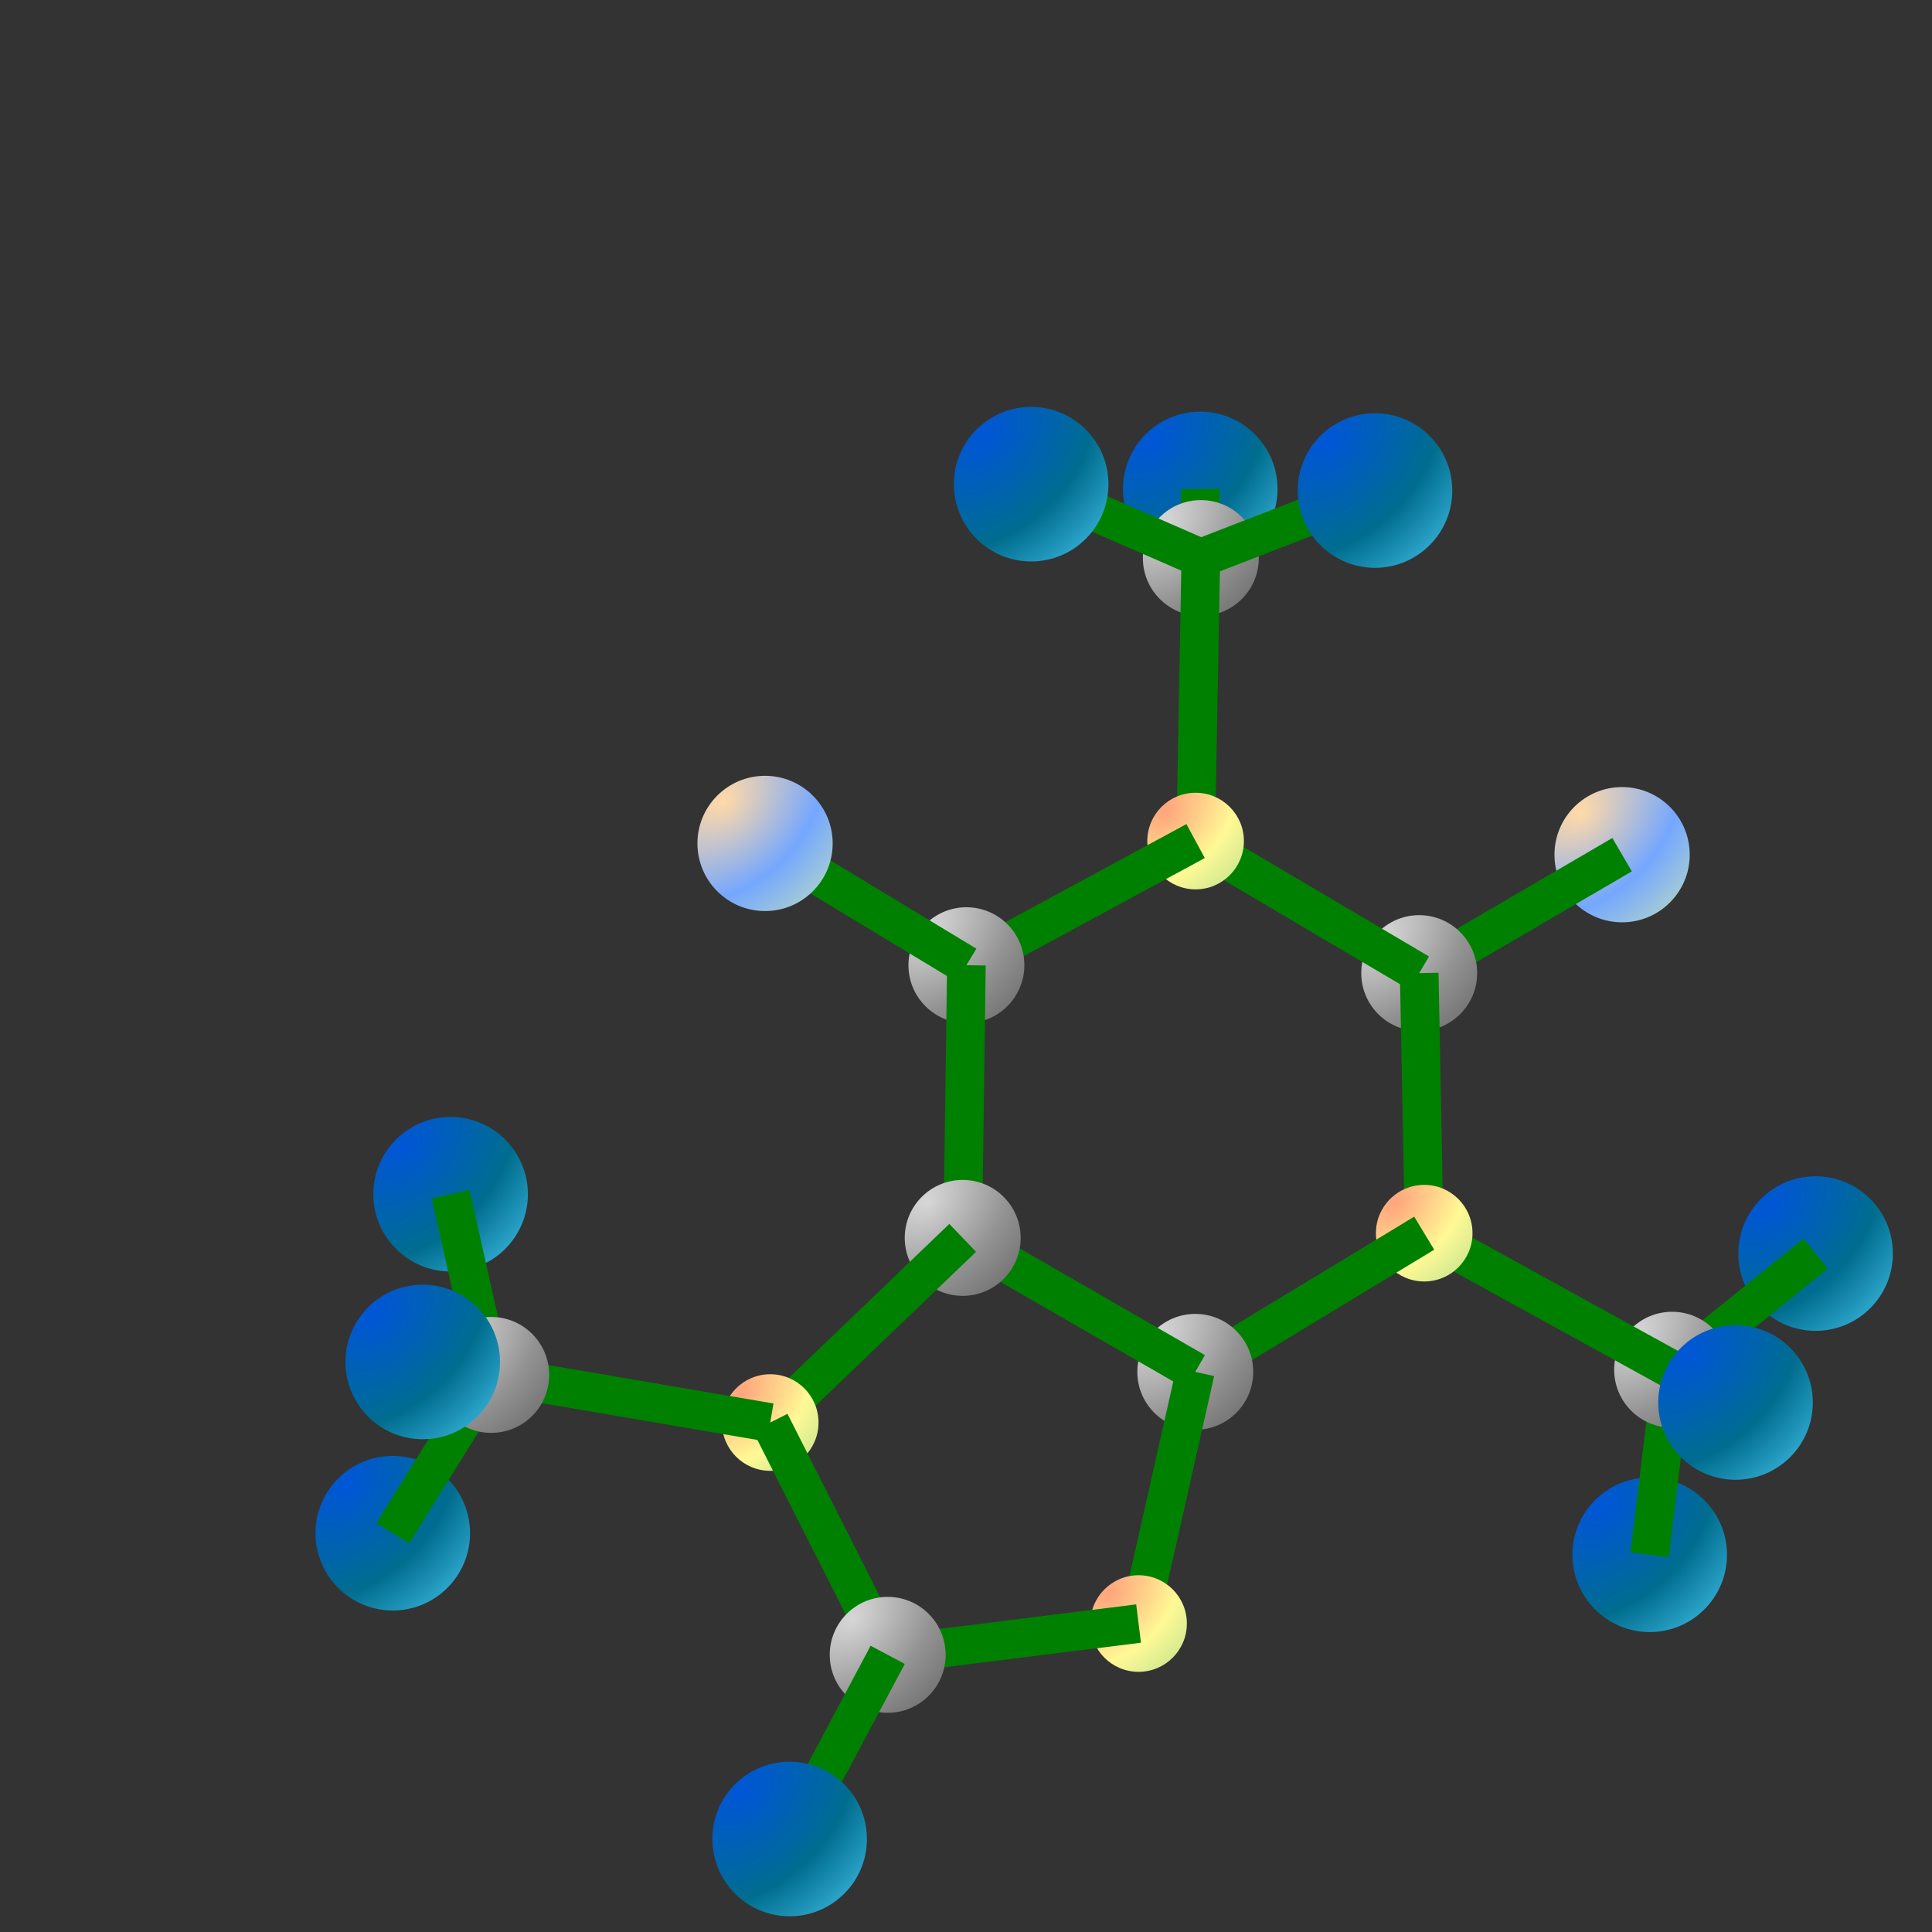 <svg version="1.1" width="1000" height="1000" 
                    xmlns="http://www.w3.org/2000/svg">
            <rect width="100%" height="100%" fill="#333333" stroke="none"/>
            <radialGradient id="Hydrogen" cx="-50%" cy="-50%" r="220%" fx="20%" fy="20%">
            <stop offset="0%" stop-color="#0056d6"/>
            <stop offset="50%" stop-color="#006d8f"/>
            <stop offset="100%" stop-color="#53d5fd"/>
            </radialGradient>
            <radialGradient id="Oxygen" cx="-50%" cy="-50%" r="220%" fx="20%" fy="20%">
            <stop offset="0%" stop-color="#ffd9a8"/>
            <stop offset="50%" stop-color="#74a7fe"/>
            <stop offset="100%" stop-color="#cce8b5"/>
            </radialGradient>
            <radialGradient id="Carbon" cx="-50%" cy="-50%" r="220%" fx="20%" fy="20%">
            <stop offset="0%" stop-color="#d6d6d6"/>
            <stop offset="50%" stop-color="#929292"/>
            <stop offset="100%" stop-color="#606060"/>
            </radialGradient>
            <radialGradient id="Nitrogen" cx="-50%" cy="-50%" r="220%" fx="20%" fy="20%">
            <stop offset="0%" stop-color="#ffa57d"/>
            <stop offset="50%" stop-color="#fff995"/>
            <stop offset="100%" stop-color="#b1dd8c"/>
            </radialGradient> <circle cx="621.24" cy="253.08" r="40" fill="url(#Hydrogen)"/>
 <circle cx="939.75" cy="648.84" r="40" fill="url(#Hydrogen)"/>
 <polygon points="611.55,288.94 631.55,288.76 631.24,252.99 611.24,253.17" fill="green"/>
 <circle cx="853.88" cy="804.75" r="40" fill="url(#Hydrogen)"/>
 <circle cx="233.23" cy="618.12" r="40" fill="url(#Hydrogen)"/>
 <circle cx="203.29" cy="793.58" r="40" fill="url(#Hydrogen)"/>
 <polygon points="859.20,701.20 871.78,716.74 946.04,656.61 933.46,641.07" fill="green"/>
 <polygon points="875.42,710.17 855.56,707.77 843.95,803.55 863.81,805.95" fill="green"/>
 <polygon points="244.50,713.85 264.02,709.47 242.99,615.93 223.47,620.31" fill="green"/>
 <polygon points="262.75,716.94 245.77,706.38 194.80,788.30 211.78,798.86" fill="green"/>
 <circle cx="839.59" cy="442.39" r="35" fill="url(#Oxygen)"/>
 <polygon points="729.54,495.04 739.62,512.32 844.63,451.03 834.55,433.75" fill="green"/>
 <circle cx="865.49" cy="708.97" r="30" fill="url(#Carbon)"/>
 <circle cx="734.58" cy="503.68" r="30" fill="url(#Carbon)"/>
 <circle cx="621.55" cy="288.85" r="30" fill="url(#Carbon)"/>
 <polygon points="741.99,629.53 732.35,647.05 860.67,717.73 870.31,700.21" fill="green"/>
 <polygon points="727.17,638.48 747.17,638.10 744.58,503.49 724.58,503.87" fill="green"/>
 <polygon points="623.92,426.72 613.76,443.94 729.50,512.29 739.66,495.07" fill="green"/>
 <polygon points="608.84,435.15 628.84,435.51 631.55,289.03 611.55,288.67" fill="green"/>
 <circle cx="737.17" cy="638.29" r="25" fill="url(#Nitrogen)"/>
 <circle cx="618.84" cy="435.33" r="25" fill="url(#Nitrogen)"/>
 <polygon points="613.50,701.52 623.86,718.62 742.35,646.84 731.99,629.74" fill="green"/>
 <polygon points="495.45,490.80 504.97,508.38 623.60,444.12 614.08,426.54" fill="green"/>
 <circle cx="500.21" cy="499.59" r="30" fill="url(#Carbon)"/>
 <circle cx="618.68" cy="710.07" r="30" fill="url(#Carbon)"/>
 <polygon points="495.04,508.15 505.38,491.03 401.16,428.00 390.82,445.12" fill="green"/>
 <polygon points="488.29,640.59 508.29,640.87 510.21,499.73 490.21,499.45" fill="green"/>
 <polygon points="503.28,632.06 493.30,649.40 613.69,718.74 623.67,701.40" fill="green"/>
 <polygon points="628.44,712.27 608.92,707.87 579.56,838.14 599.08,842.54" fill="green"/>
 <circle cx="395.99" cy="436.56" r="35" fill="url(#Oxygen)"/>
 <circle cx="498.29" cy="640.73" r="30" fill="url(#Carbon)"/>
 <circle cx="589.32" cy="840.34" r="25" fill="url(#Nitrogen)"/>
 <polygon points="505.21,647.95 491.37,633.51 391.75,729.08 405.59,743.52" fill="green"/>
 <polygon points="590.56,850.26 588.08,830.42 458.23,846.62 460.71,866.46" fill="green"/>
 <circle cx="398.67" cy="736.30" r="25" fill="url(#Nitrogen)"/>
 <polygon points="396.99,746.16 400.35,726.44 255.94,701.80 252.58,721.52" fill="green"/>
 <polygon points="407.59,731.79 389.75,740.81 450.55,861.05 468.39,852.03" fill="green"/>
 <circle cx="254.26" cy="711.66" r="30" fill="url(#Carbon)"/>
 <circle cx="459.47" cy="856.54" r="30" fill="url(#Carbon)"/>
 <polygon points="468.30,861.24 450.64,851.84 399.88,947.16 417.54,956.56" fill="green"/>
 <circle cx="408.71" cy="951.86" r="40" fill="url(#Hydrogen)"/>
 <polygon points="617.93,279.53 625.17,298.17 715.31,263.22 708.07,244.58" fill="green"/>
 <polygon points="617.56,298.02 625.54,279.68 537.72,241.43 529.74,259.77" fill="green"/>
 <circle cx="711.69" cy="253.90" r="40" fill="url(#Hydrogen)"/>
 <polygon points="870.08,700.08 860.90,717.86 893.72,734.81 902.90,717.03" fill="green"/>
 <circle cx="533.73" cy="250.60" r="40" fill="url(#Hydrogen)"/>
 <polygon points="252.40,721.49 256.12,701.83 220.67,695.11 216.95,714.77" fill="green"/>
 <circle cx="898.31" cy="725.92" r="40" fill="url(#Hydrogen)"/>
 <circle cx="218.81" cy="704.94" r="40" fill="url(#Hydrogen)"/>
</svg>